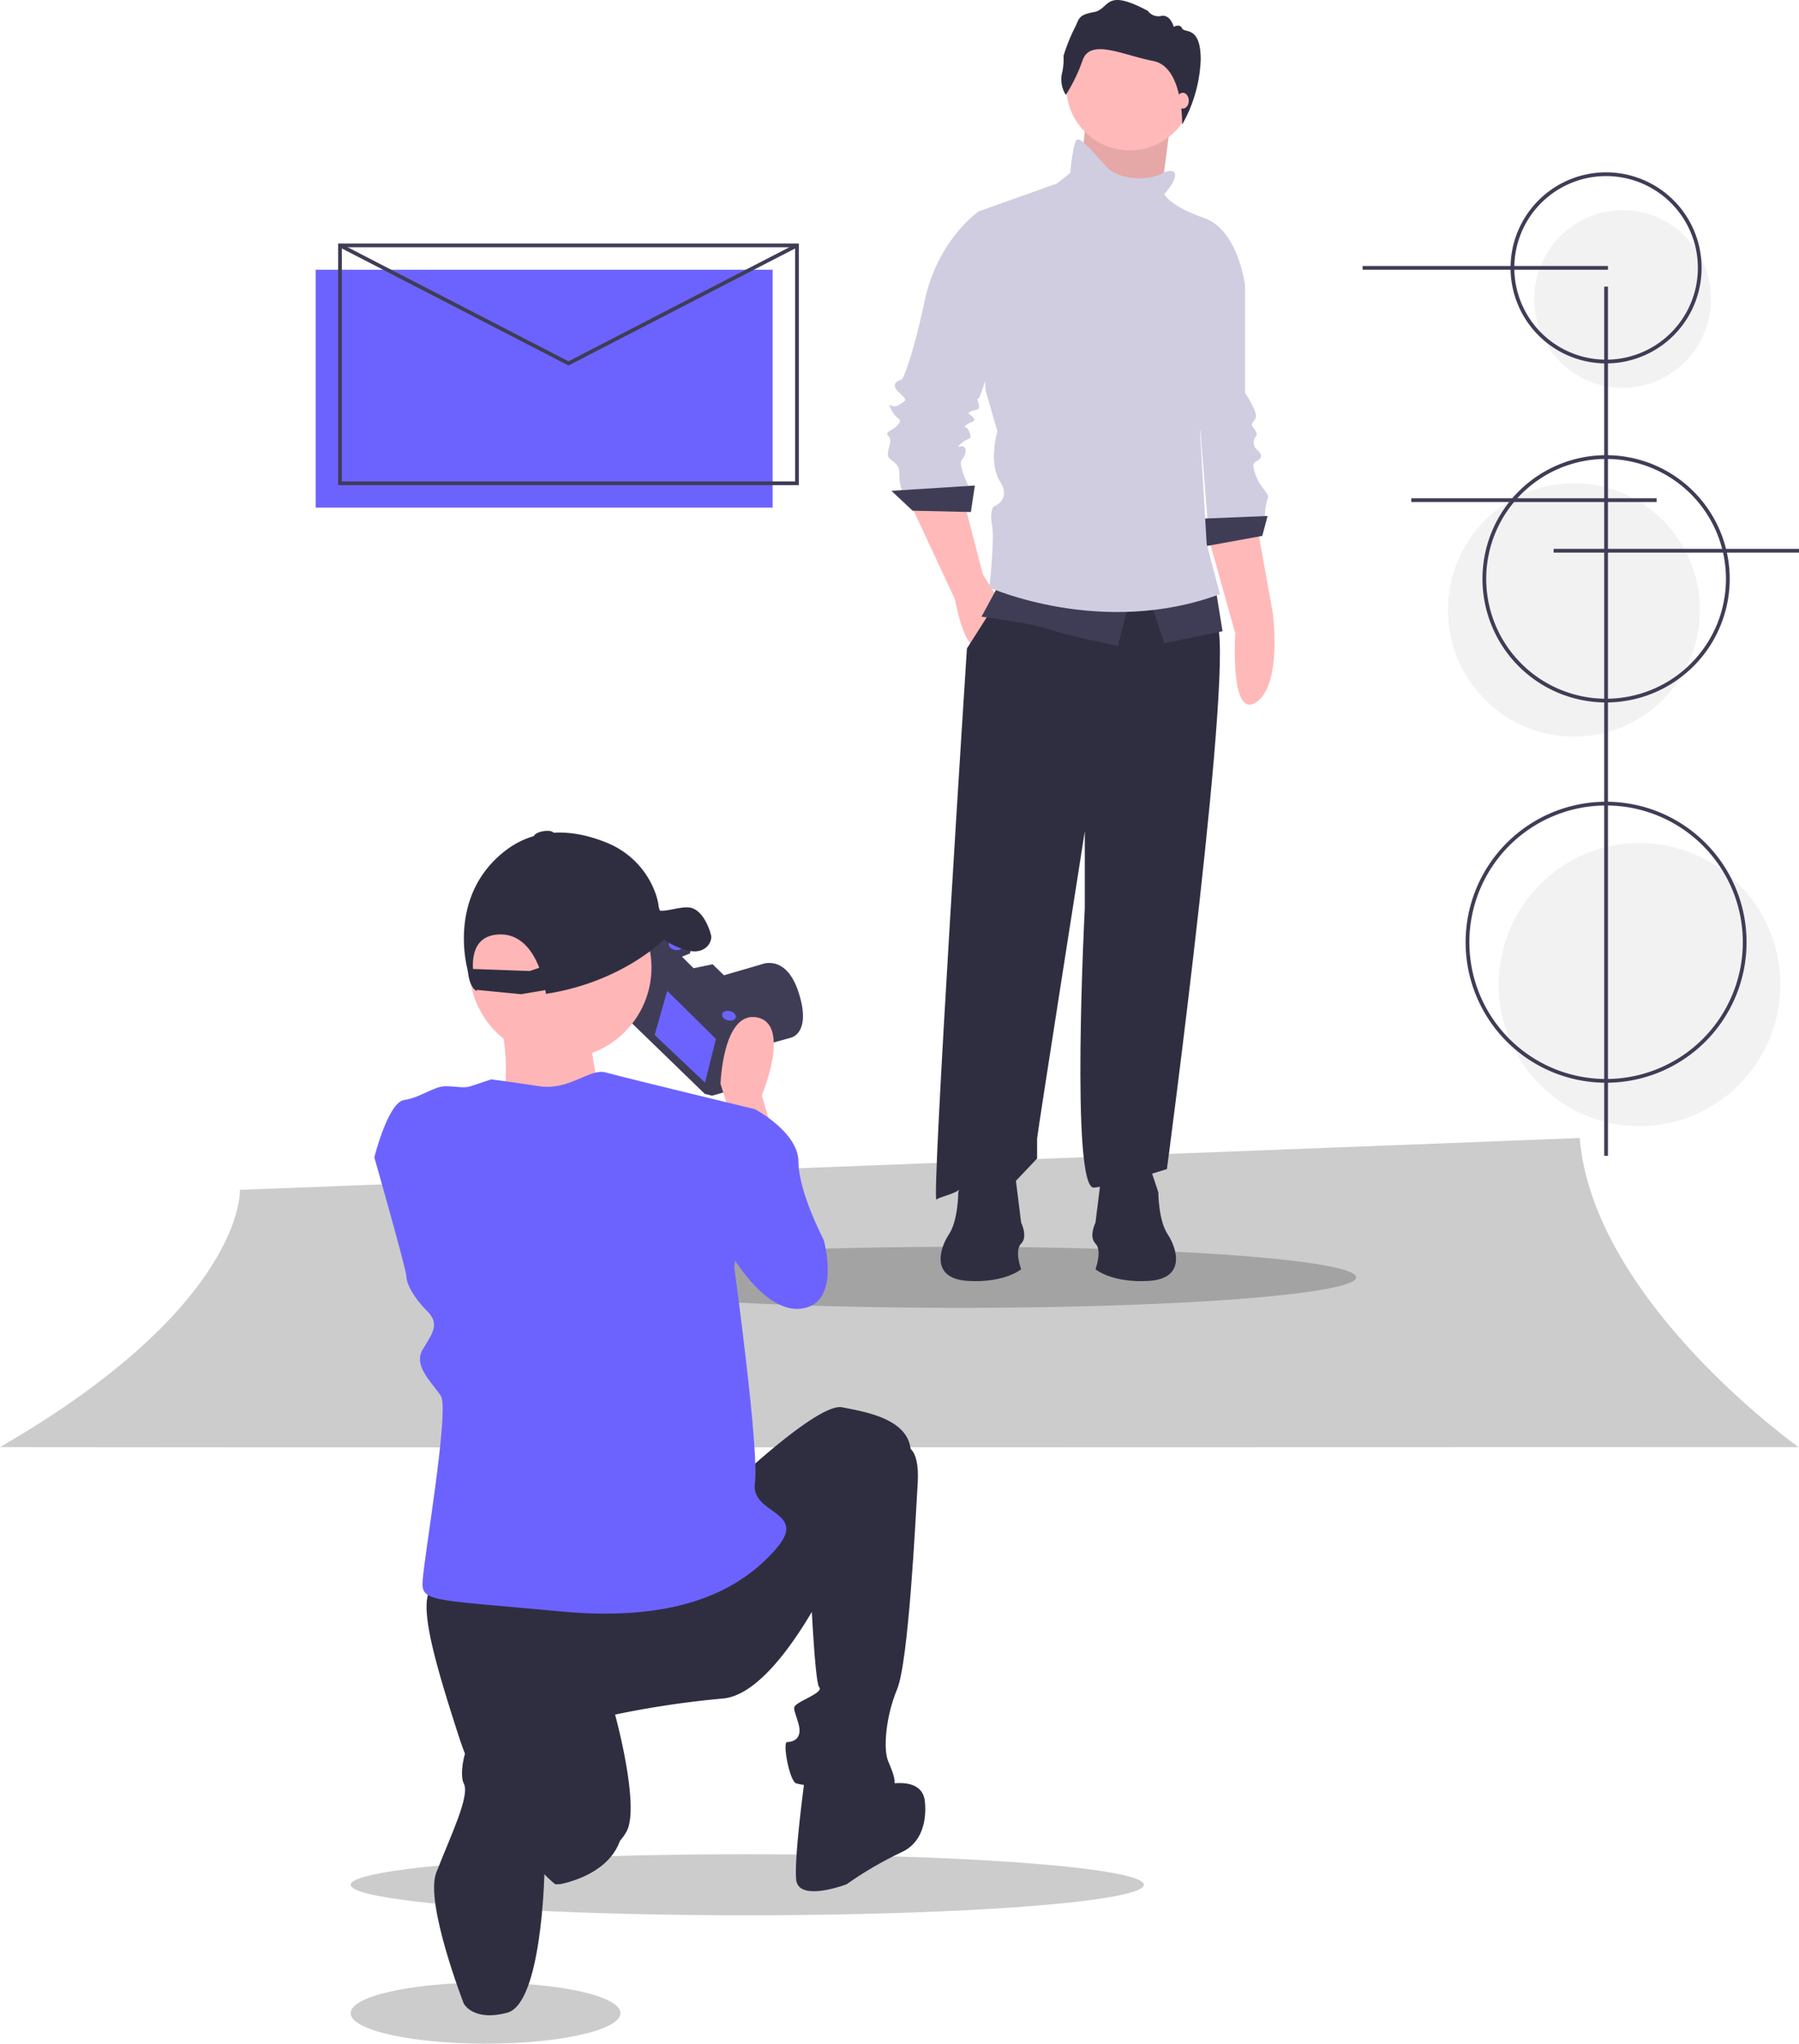 <svg xmlns="http://www.w3.org/2000/svg" width="364.342" height="413.826" viewBox="0 0 364.342 413.826"><g transform="translate(-696.843 -147.5)"><g transform="translate(546.999 126.089)"><path d="M357.685,497.022s1.166,23.324-48.592,52.09c0,0-.059.127,364.242,0,0,0-41.594-29.544-44.315-62.586" transform="translate(-159.25 -234.676)" opacity="0.2"/><ellipse cx="80.322" cy="6.179" rx="80.322" ry="6.179" transform="translate(263.86 273.88)" opacity="0.2"/><ellipse cx="80.322" cy="6.179" rx="80.322" ry="6.179" transform="translate(220.86 396.88)" opacity="0.2"/><ellipse cx="27.322" cy="6.179" rx="27.322" ry="6.179" transform="translate(220.86 422.88)" opacity="0.2"/><path d="M541.291,448.392l10.646-2.964s4.17-.833,1.622-8.977-7.6-5.865-7.6-5.865l-9.444,2.744-3.729,1.151,5.246,7.36.44,4.906Z" transform="translate(-241.916 -213.895)" fill="#3f3d56"/><path d="M352.438,292.193l-3.34,13.343,17.115,16.587,1.471.369,3.925-1.1,3.341-13.342-3.384-3.558,3.459-.906-7.381-7.165-3.851.808-3.089-3.067,2.085-.833.2-.785-2.526-1.988Z" transform="translate(-73.636 -79.215)" fill="#3f3d56"/><path d="M372.556,317.281l-2.211,8.829-10.2-9.643,2.555-8.952Z" transform="translate(-77.718 -85.484)" fill="#6c63ff"/><path d="M354.121,292.193l-.468,1.871,17.019,16.556,1.471.368,3.8-1.029.209,0,.478-1.908-3.384-3.558,3.459-.906-7.381-7.165-3.851.808-3.089-3.067,2.085-.833.2-.785-2.526-1.988Z" transform="translate(-75.319 -79.215)" fill="none" stroke="#3f3d56" stroke-miterlimit="10" stroke-width="1"/><ellipse cx="0.961" cy="1.416" rx="0.961" ry="1.416" transform="translate(285.058 213.397) rotate(-75.943)" fill="#6c63ff"/><ellipse cx="0.961" cy="1.416" rx="0.961" ry="1.416" transform="translate(295.87 227.676) rotate(-75.943)" fill="#6c63ff"/><path d="M551.237,471.43l-2.322-7.894s6.036-14.395-.929-15.788-7.43,13.466-7.43,13.466l2.786,8.823Z" transform="translate(-244.789 -220.312)" fill="#ffb6b6"/><circle cx="18.445" cy="18.445" r="18.445" transform="translate(244.897 198.879)" fill="#ffb6b6"/><path d="M483.642,450.507s1.085,13.563,3.8,14.648-29.3,8.68-29.3,8.68l8.138-9.223s1.628-14.105-2.17-17.36Z" transform="translate(-214.333 -220.162)" fill="#ffb6b6"/><path d="M539.82,478.193l7.43-.929s8.823,4.643,8.823,10.68,5.108,15.788,5.108,15.788,3.715,13-4.643,13.93-15.788-13.93-15.788-13.93Z" transform="translate(-244.517 -231.253)" fill="#6c63ff"/><path d="M509.37,587.385s16.252-15.323,20.9-14.395,13.93,2.322,13.93,9.287-15.323,23.217-15.323,23.217-11.609,25.539-22.753,26.468a192.306,192.306,0,0,0-21.824,3.25s5.108,18.574,2.322,23.682-13.466,11.144-14.395,10.68-13.93-12.537-19.5-29.718-9.287-30.183-4.179-31.111S509.37,587.385,509.37,587.385Z" transform="translate(-209.887 -266.615)" fill="#2f2e41"/><path d="M585.422,585.533s3.25-.464,2.786,7.43-1.857,36.219-4.179,41.791-2.786,12.073-1.857,14.395,2.786,6.036-.464,6.5-16.716-1.393-18.11-1.858-2.786-8.358-1.857-8.358,3.25-.464,2.322-3.715-1.393-3.25,0-4.179,5.108-2.322,4.179-3.25-1.857-22.753-1.857-22.753Z" transform="translate(-252.506 -271.263)" fill="#2f2e41"/><path d="M582.008,693.183s7.894-2.322,8.823,2.786c0,0,1.393,7.894-4.643,10.68a74.6,74.6,0,0,0-11.144,6.5s-9.751,3.715-10.216-.929,1.857-21.36,1.857-21.36Z" transform="translate(-253.735 -310.19)" fill="#2f2e41"/><path d="M498.636,696.3l-14.859-12.073s2.786,14.859-.929,17.645l-1.7,4.961,4.752,3.887S500.494,708.378,498.636,696.3Z" transform="translate(-222.835 -307.74)" fill="#2f2e41"/><path d="M465.687,670.915s9.751,2.786,8.358,12.537-3.179,20.345-3.179,20.345-.536,26.089-7.5,27.947-8.823-1.857-8.823-1.857-7.917-20.387-5.572-26.468c2.839-7.36,6.93-15.625,5.572-18.11C453.207,682.865,455.472,669.522,465.687,670.915Z" transform="translate(-210.782 -302.781)" fill="#2f2e41"/><path d="M453.021,466.8s3.715.464,9.751,1.393,10.216-3.715,13.466-2.786,30.182,7.43,30.182,7.43l-4.179,32.04s5.108,37.148,4.179,43.649,11.144,5.572,4.179,13.466-19.038,14.859-43.649,12.537-27.861-1.857-27.861-5.572,5.572-35.29,3.715-38.076-5.572-6.036-3.715-9.287,3.715-5.108.929-7.894-4.179-5.572-4.179-6.965-6.5-24.146-6.5-24.146,2.786-11.144,6.036-11.609,6.036-2.786,8.358-2.786,3.715.464,5.108,0Z" transform="translate(-203.687 -226.826)" fill="#6c63ff"/><path d="M508.184,409.272c-.239-1.073-1.408-4.661-3.786-5.537-1.74-.64-4.976.713-6.588.488l-.208-.59a13.4,13.4,0,0,0-.862-3.389,17.346,17.346,0,0,0-9.517-9.7c-5.31-2.22-13.708-4.055-20.994,1.761-10.008,7.989-8.245,19.942-7.517,23.259q.182.83.312,1.67c.448,2.921,1.741,3.27,1.741,3.27s-.028-.084-.073-.238l9.04.88,4.887-.834c.082.478.113.76.113.76,14.262-2.18,22.561-9.692,23.908-10.994a14.431,14.431,0,0,0,5.531,2.349C507.305,412.838,508.423,410.345,508.184,409.272Zm-36.747,7.181-11.484-.418c-.163-3.135.647-6.8,5.263-6.987,4.451-.18,6.88,3.438,8.168,6.751Z" transform="translate(-214.321 -198.417)" fill="#2f2e41"/><ellipse cx="2.032" cy="0.769" rx="2.032" ry="0.769" transform="translate(257.855 190.061) rotate(-9.685)" fill="#2f2e41"/></g><g transform="translate(748 147.5)"><ellipse cx="17.891" cy="17.986" rx="17.891" ry="17.986" transform="translate(259.574 42.559)" fill="#f2f2f2"/><ellipse cx="25.514" cy="25.649" rx="25.514" ry="25.649" transform="translate(242.09 97.862)" fill="#f2f2f2"/><ellipse cx="28.512" cy="28.664" rx="28.512" ry="28.664" transform="translate(252.367 170.71)" fill="#f2f2f2"/><rect width="92.552" height="48.173" transform="translate(12.77 54.621)" fill="#6c63ff"/><path d="M628.354,390.6l5.522,19.7s-1.138,17.448,4.172,14.034c5.434-3.493,3.414-18.207,3.414-18.207l-3.183-17.672Z" transform="translate(-434.864 -282.087)" fill="#ffb9b9"/><path d="M627.354,248.422l4.56,4.56v21.729s2.682,4.024,2.146,5.1-1.073,1.073-.536,1.878,1.073,1.341.536,1.878a2.012,2.012,0,0,0,0,2.414c.536.537,1.61,1.341.8,2.146s-1.878.268-.8,3.219,2.951,3.756,2.414,4.829a12.084,12.084,0,0,0-.536,3.756L624.4,301.536l-2.414-30.313Z" transform="translate(-430.913 -195.174)" fill="#d0cde1"/><path d="M519.985,275.459,506.572,276l.537,5.633,11.8-2.146Z" transform="translate(-314.424 -170.974)" fill="#3f3d56"/><path d="M442.058,66.478l-1.61,16.095,16.364,2.414,1.207-9.254,1.207-9.255Z" transform="translate(-273.381 -41.262)" fill="#ffb9b9"/><path d="M442.058,66.478l-1.61,16.095,16.364,2.414,1.207-9.254,1.207-9.255Z" transform="translate(-273.381 -41.262)" opacity="0.1"/><path d="M469.231,376.427l9.121,19.582s1.61,9.121,4.024,9.389,4.829-9.389,4.829-9.389l-3.219-5.1-3.756-14.486Z" transform="translate(-336.098 -274.625)" fill="#ffb9b9"/><path d="M496.879,412.129l-7.511,11.8s-7.243,112.4-6.17,111.593,4.56-1.073,5.9-3.219,9.657,0,9.657,0l4.829-5.1v-4.024c0-.8,9.657-62.235,9.657-62.235v15.559s-2.951,57.138,1.878,56.6,14.754-3.756,14.754-3.756S544.092,422.59,539.8,418.566s-6.17-13.144-6.17-13.144Z" transform="translate(-344.7 -292.622)" fill="#2f2e41"/><circle cx="12.876" cy="12.876" r="12.876" transform="translate(164.787 4.695)" fill="#ffb9b9"/><path d="M477.511,221.914l-1.878-1.073s-8.316,5.633-11,18.241-4.56,15.827-4.56,15.827-2.683.537-.8,2.414,1.878,1.61.268,2.683-2.683-1.073-1.61,1.073,2.414,1.61,1.341,2.951-2.951,1.341-1.878,2.414-1.073,3.487.268,4.56,1.878,1.341,1.878,3.219a9.5,9.5,0,0,0,.536,3.219h13.949s-2.683-5.1-1.878-6.17,1.073-2.146.537-2.683-2.146.537-.537-.8,2.146-.537,1.61-2.146-1.61-.8-.536-1.609,1.878-.537,1.341-1.341-1.609-.8-.536-1.341,1.878,0,1.61-1.341-.537-.8,0-1.341,6.17-18.778,6.17-19.314S477.511,221.914,477.511,221.914Z" transform="translate(-328.551 -178.054)" fill="#d0cde1"/><path d="M357.985,259.193l-16.9,1.073,4.292,4.024,11.8.268Z" transform="translate(-211.708 -160.878)" fill="#3f3d56"/><path d="M510.909,420.274l-3.487,6.438s10.462,1.341,14.217,2.683,13.413,3.219,13.413,3.219l2.414-9.389Z" transform="translate(-359.802 -301.84)" fill="#3f3d56"/><path d="M478.991,316.94l2.951,8.852,11.8-2.414-1.341-8.316Z" transform="translate(-297.304 -195.555)" fill="#3f3d56"/><path d="M545.439,188.978s-.8-.536-2.682.537-8.048,1.61-11-1.61-5.1-5.9-5.9-5.365-1.341,6.706-1.341,6.706l-2.682,2.146-15.827,5.633,1.341,36.214,2.414,8.316s-1.878,6.438.537,10.194-1.341,5.1-1.341,5.1-.8,1.073-.268,3.756-.537,12.608-.537,12.608,22.8,10.194,46.676,1.341l-2.683-10.194-1.341-22.8s1.341-3.756,1.073-5.365,8.048-24.143,8.048-24.143-1.341-11.267-8.316-13.681-8.048-4.829-8.048-4.829S546.781,190.05,545.439,188.978Z" transform="translate(-358.924 -154.238)" fill="#d0cde1"/><path d="M550.908,127.261a5.9,5.9,0,0,1-.823-4.166,12.624,12.624,0,0,0,.36-3.754,37.155,37.155,0,0,1,2.16-5.451c1.08-1.954.566-2.777,3.96-3.394s2.006-5.04,10.954-.257a2.624,2.624,0,0,0,2.726,1.029c1.851-.36,2.52,2.211,2.52,2.211s1.234-.72,1.7.309,3.763-.617,3.763,6.325a28.746,28.746,0,0,1-3.756,13.144s.275-11.679-5.845-12.861-12.7-4.629-14.3-.206A33.716,33.716,0,0,1,550.908,127.261Z" transform="translate(-386.21 -108.041)" fill="#2f2e41"/><ellipse cx="1.207" cy="1.61" rx="1.207" ry="1.61" transform="translate(187.186 18.778)" fill="#ffb9b9"/><path d="M578.1,729.648l1.887,5.66s0,5.66,1.887,8.49,3.773,8.961-3.773,9.433-10.848-2.358-10.848-2.358,1.415-3.773,0-5.188,0-4.245,0-4.245l1.415-11.32Z" transform="translate(-396.55 -493.865)" fill="#2f2e41"/><path d="M491.061,729.648l-1.887,5.66s0,5.66-1.887,8.49-3.773,8.961,3.773,9.433,10.848-2.358,10.848-2.358-1.415-3.773,0-5.188,0-4.245,0-4.245l-1.415-11.32Z" transform="translate(-346.258 -493.865)" fill="#2f2e41"/><rect width="0.759" height="176" transform="translate(273.736 58.035)" fill="#3f3d56"/><path d="M794.36,592.938a28.448,28.448,0,1,1,28.448-28.448A28.448,28.448,0,0,1,794.36,592.938Zm0-56.138a27.69,27.69,0,1,0,27.69,27.69A27.69,27.69,0,0,0,794.36,536.8Z" transform="translate(-520.245 -373.695)" fill="#3f3d56"/><path d="M799.946,401.11a25.035,25.035,0,1,1,25.035-25.035A25.035,25.035,0,0,1,799.946,401.11Zm0-49.31a24.276,24.276,0,1,0,24.276,24.276A24.276,24.276,0,0,0,799.946,351.8Z" transform="translate(-525.831 -258.868)" fill="#3f3d56"/><path d="M809.257,238.731A19.345,19.345,0,1,1,828.6,219.386,19.345,19.345,0,0,1,809.257,238.731Zm0-37.931a18.586,18.586,0,1,0,18.586,18.586A18.586,18.586,0,0,0,809.257,200.8Z" transform="translate(-535.141 -165.144)" fill="#3f3d56"/><rect width="49.69" height="0.759" transform="translate(224.805 53.862)" fill="#3f3d56"/><rect width="49.69" height="0.759" transform="translate(234.667 100.897)" fill="#3f3d56"/><rect width="49.69" height="0.759" transform="translate(263.495 111.138)" fill="#3f3d56"/><path d="M257.223,286.972H163.912V238.041h93.311Zm-92.552-.759h91.793V238.8H164.671Z" transform="translate(-146.59 -188.73)" fill="#3f3d56"/><path d="M92.658,154.772l-46.45-23.986.348-.674,46.1,23.807,46.1-23.807.348.674Z" transform="translate(-28.681 -80.758)" fill="#3f3d56"/></g></g></svg>